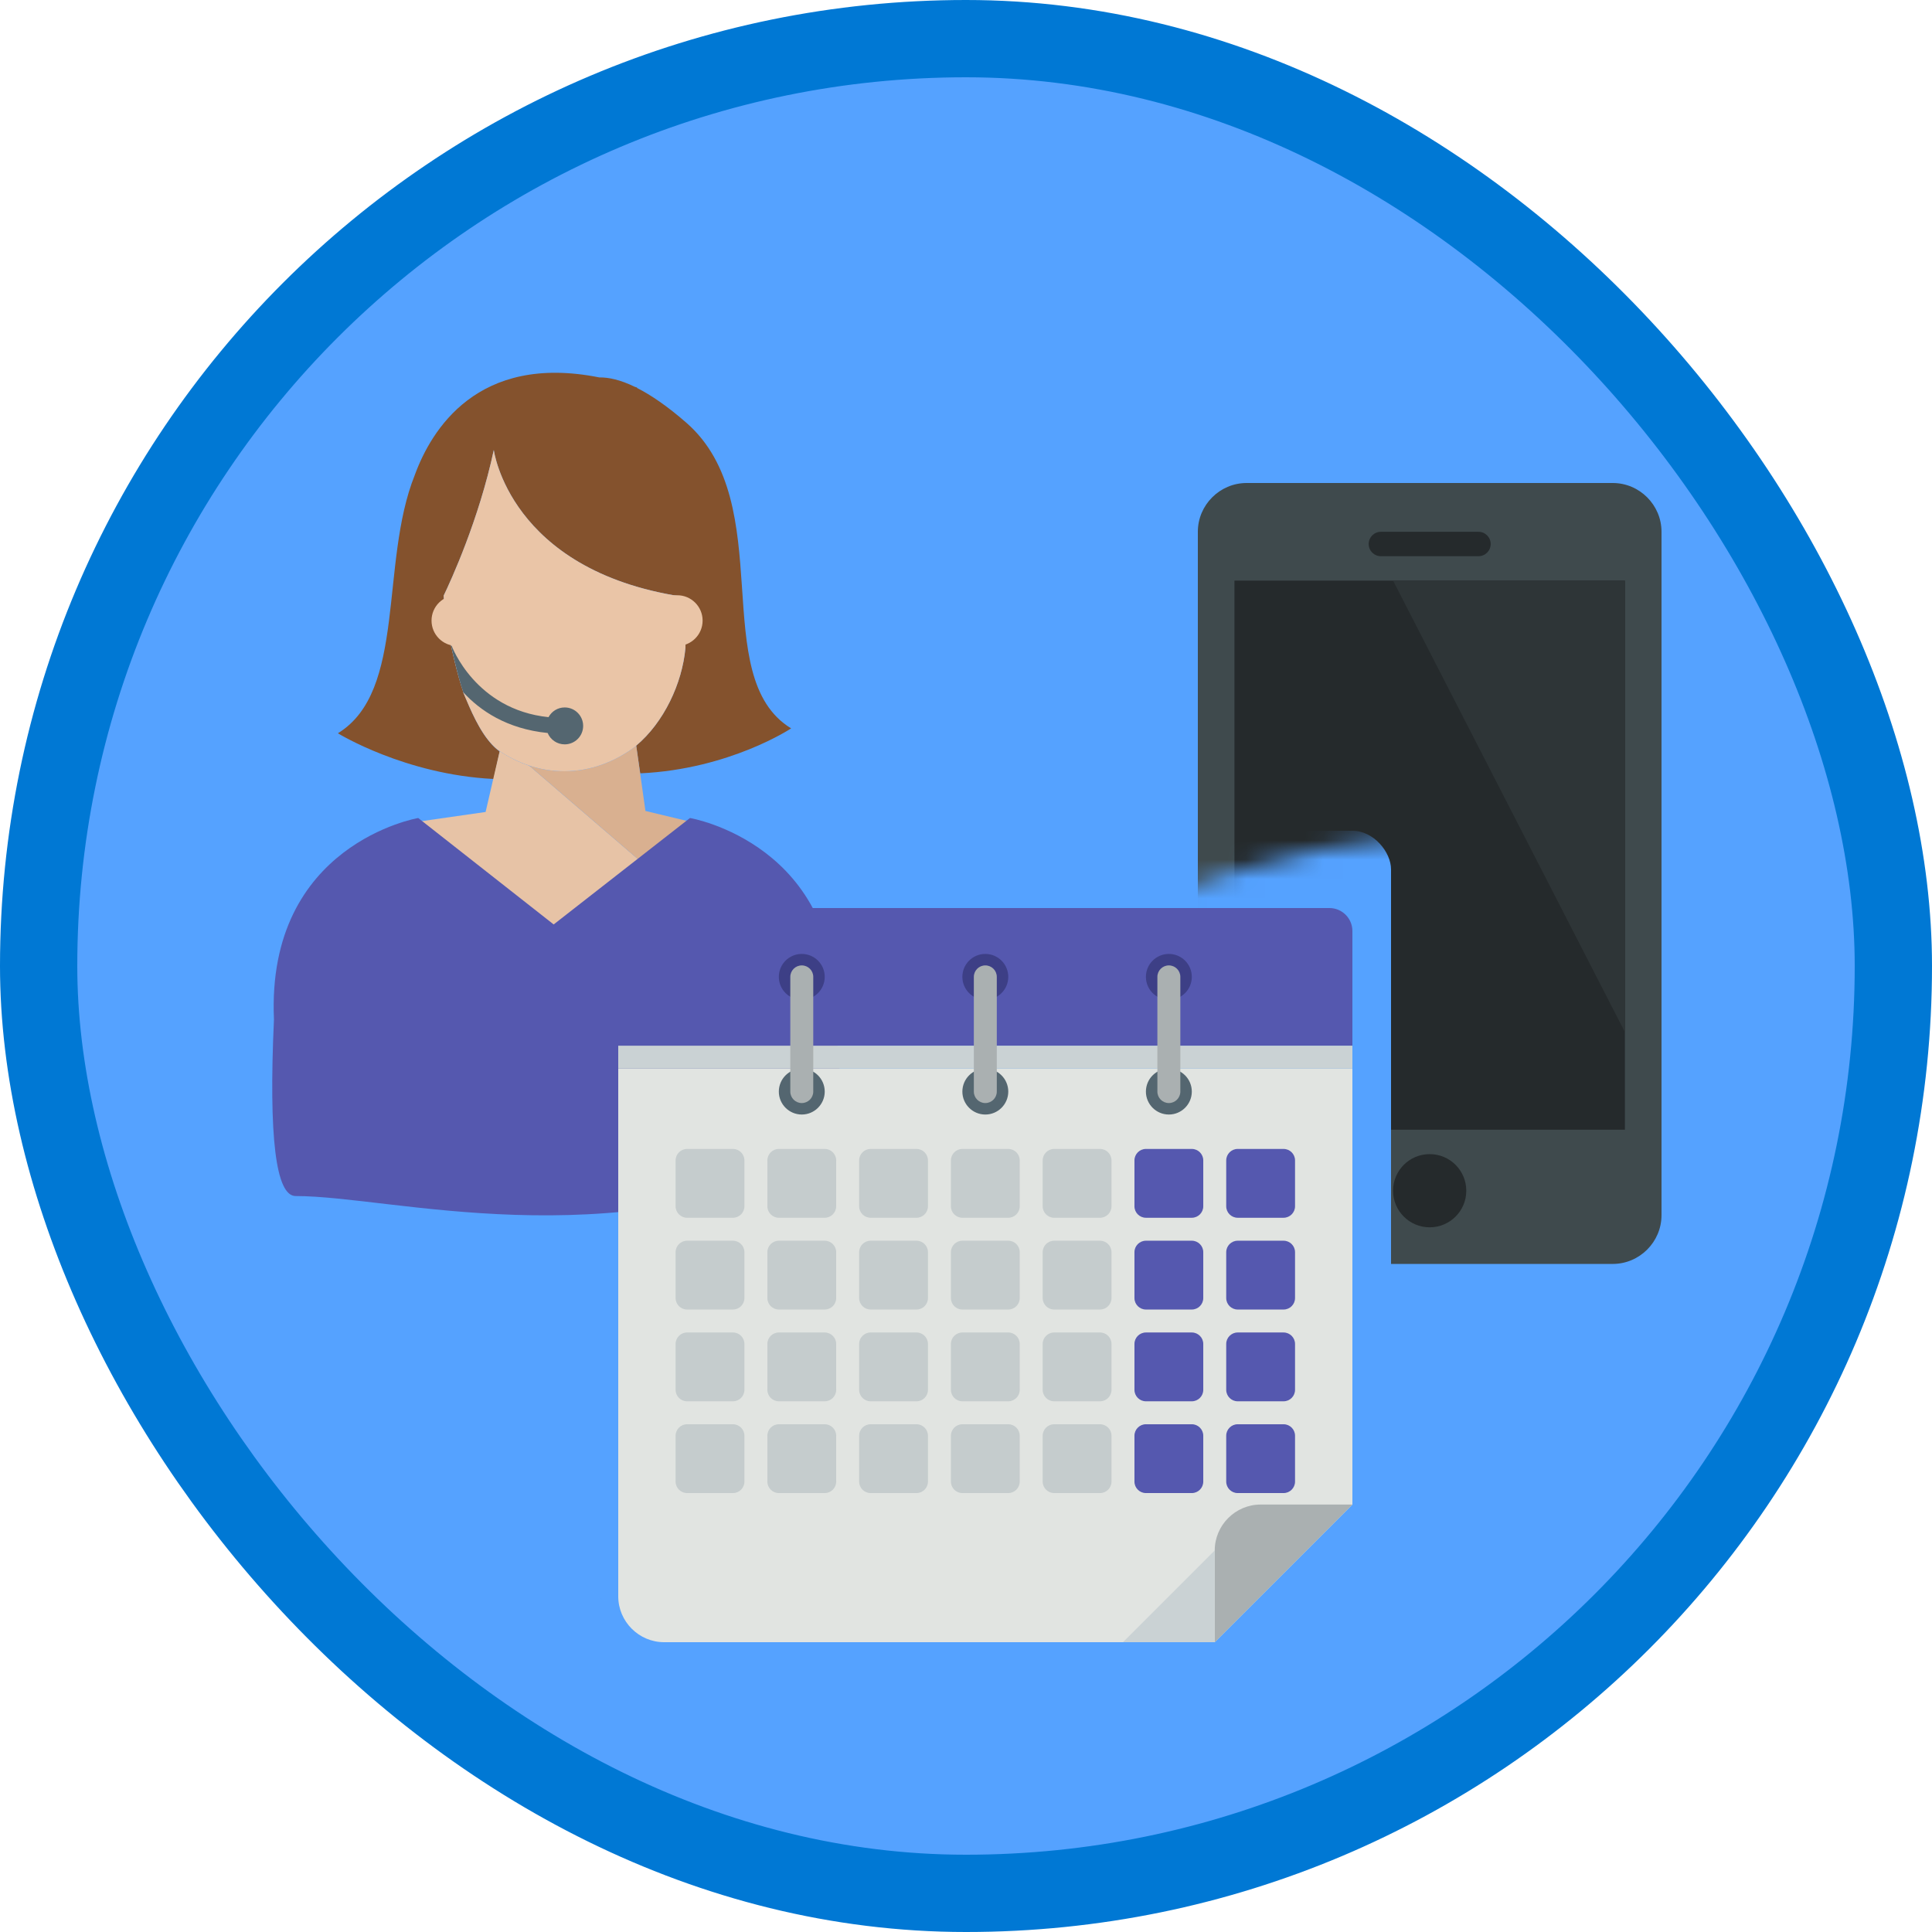<?xml version="1.0" encoding="UTF-8"?>
<svg width="100px" height="100px" viewBox="0 0 100 100" version="1.1" xmlns="http://www.w3.org/2000/svg" xmlns:xlink="http://www.w3.org/1999/xlink">
    <!-- Generator: Sketch 54.1 (76490) - https://sketchapp.com -->
    <title>M365 SFA Generalist/modern-communications-with-microsoft-teams</title>
    <desc>Created with Sketch.</desc>
    <defs>
        <rect id="path-1" x="0" y="0" width="96" height="96" rx="48"></rect>
        <filter x="-16.7%" y="-9.9%" width="133.3%" height="121.2%" filterUnits="objectBoundingBox" id="filter-3">
            <feOffset dx="0" dy="2" in="SourceAlpha" result="shadowOffsetOuter1"></feOffset>
            <feColorMatrix values="0 0 0 0 0   0 0 0 0 0   0 0 0 0 0  0 0 0 0.096 0" type="matrix" in="shadowOffsetOuter1" result="shadowMatrixOuter1"></feColorMatrix>
            <feMerge>
                <feMergeNode in="shadowMatrixOuter1"></feMergeNode>
                <feMergeNode in="SourceGraphic"></feMergeNode>
            </feMerge>
        </filter>
        <filter x="-13.3%" y="-9.1%" width="126.7%" height="118.2%" filterUnits="objectBoundingBox" id="filter-4">
            <feOffset dx="0" dy="2" in="SourceAlpha" result="shadowOffsetOuter1"></feOffset>
            <feColorMatrix values="0 0 0 0 0   0 0 0 0 0   0 0 0 0 0  0 0 0 0.101 0" type="matrix" in="shadowOffsetOuter1" result="shadowMatrixOuter1"></feColorMatrix>
            <feMerge>
                <feMergeNode in="shadowMatrixOuter1"></feMergeNode>
                <feMergeNode in="SourceGraphic"></feMergeNode>
            </feMerge>
        </filter>
        <filter x="-10.5%" y="-10.5%" width="123.7%" height="123.7%" filterUnits="objectBoundingBox" id="filter-5">
            <feOffset dx="0" dy="2" in="SourceAlpha" result="shadowOffsetOuter1"></feOffset>
            <feColorMatrix values="0 0 0 0 0   0 0 0 0 0   0 0 0 0 0  0 0 0 0.098 0" type="matrix" in="shadowOffsetOuter1" result="shadowMatrixOuter1"></feColorMatrix>
            <feMerge>
                <feMergeNode in="shadowMatrixOuter1"></feMergeNode>
                <feMergeNode in="SourceGraphic"></feMergeNode>
            </feMerge>
        </filter>
    </defs>
    <g id="Badges" stroke="none" stroke-width="1" fill="none" fill-rule="evenodd">
        <g id="M365-SFA-Generalist-2" transform="translate(-50, -1060)">
            <g id="M365-SFA-Generalist/modern-communications-with-microsoft-teams" transform="translate(50, 1060)">
                <g id="Mask" transform="translate(2, 2)">
                    <mask id="mask-2" fill="white">
                        <use xlink:href="#path-1"></use>
                    </mask>
                    <use id="BG" fill="#55A2FF" xlink:href="#path-1"></use>
                    <g id="Mobile" filter="url(#filter-3)" mask="url(#mask-2)">
                        <g transform="translate(60, 21)">
                            <path d="M24,37.895 C24,39.284 22.863,40.421 21.474,40.421 L2.526,40.421 C1.137,40.421 0,39.284 0,37.895 L0,2.526 C0,1.137 1.137,0 2.526,0 L21.474,0 C22.863,0 24,1.137 24,2.526 L24,37.895" id="Fill-1355" fill="#3F4A4D"></path>
                            <polygon id="Fill-1356" fill="#252A2C" points="1.895 33.474 22.105 33.474 22.105 5.053 1.895 5.053"></polygon>
                            <path d="M13.895,36.632 C13.895,37.678 13.047,38.526 12,38.526 C10.953,38.526 10.105,37.678 10.105,36.632 C10.105,35.585 10.953,34.737 12,34.737 C13.047,34.737 13.895,35.585 13.895,36.632" id="Fill-1357" fill="#252A2C"></path>
                            <path d="M14.526,3.789 L9.474,3.789 C9.125,3.789 8.842,3.507 8.842,3.158 C8.842,2.809 9.125,2.526 9.474,2.526 L14.526,2.526 C14.875,2.526 15.158,2.809 15.158,3.158 C15.158,3.507 14.875,3.789 14.526,3.789" id="Fill-1358" fill="#252A2C"></path>
                            <polyline id="Fill-1359" fill="#2E3537" points="22.105 28.421 10.105 5.053 22.105 5.053 22.105 28.421"></polyline>
                        </g>
                    </g>
                    <g id="talking" filter="url(#filter-4)" mask="url(#mask-2)" fill-rule="nonzero">
                        <g transform="translate(12, 15)">
                            <path d="M21.52,2.876 C20.528,2.011 19.688,1.444 18.977,1.083 L18.97,1.056 C18.933,1.044 18.898,1.035 18.861,1.023 C18.102,0.654 17.497,0.528 17.019,0.535 C10.708,-0.726 8.31,3.276 7.465,5.599 C5.643,10.149 7.051,16.778 3.489,18.954 C3.489,18.954 6.946,21.093 11.55,21.32 L11.864,19.898 C11.067,19.326 10.524,18.136 10.132,17.206 C10.109,17.156 10.086,17.102 10.063,17.044 C10.033,16.971 10.002,16.896 9.973,16.828 C9.978,16.833 9.984,16.839 9.989,16.844 C9.66,15.908 9.347,14.426 9.347,14.426 C9.209,13.817 9.025,12.856 8.963,11.834 C9.336,11.058 10.788,7.906 11.559,4.292 C11.559,4.292 12.358,10.507 21.286,11.879 C21.416,12.664 21.52,13.624 21.477,14.548 C21.31,16.369 20.366,18.39 18.927,19.597 L19.138,21.028 C23.772,20.814 26.949,18.701 26.949,18.701 C22.586,16.035 26.332,7.069 21.52,2.876 Z" id="Shape" fill="#84522D"></path>
                            <path d="M20.803,27 L15.482,32.895 L15.482,33.119 L15.383,33.009 L15.283,33.119 L15.283,32.895 L7.56,23.541 L11.135,23.028 L11.864,19.878 C12.343,20.197 12.856,20.452 13.391,20.63 L20.803,27 Z" id="Shape" fill="#E7C3A6"></path>
                            <path d="M23.539,23.967 L20.803,27 L13.392,20.63 C13.973,20.817 14.579,20.92 15.206,20.92 C16.566,20.92 17.838,20.438 18.933,19.602 L19.408,22.975 L23.539,23.967 Z" id="Shape" fill="#D9B090"></path>
                            <path d="M18.927,19.597 C20.366,18.39 21.31,16.369 21.477,14.548 C21.52,13.624 21.416,12.664 21.286,11.879 C12.358,10.506 11.559,4.291 11.559,4.291 C10.788,7.905 9.336,11.058 8.963,11.833 C9.025,12.856 9.209,13.817 9.347,14.425 C9.347,14.425 9.66,15.907 9.989,16.844 C9.984,16.838 9.978,16.833 9.973,16.828 C10.002,16.895 10.033,16.971 10.063,17.043 C10.086,17.101 10.109,17.155 10.132,17.206 C10.504,18.09 11.017,19.204 11.751,19.803 C12.782,20.515 13.957,20.919 15.205,20.919 C16.563,20.919 17.834,20.439 18.928,19.606 L18.927,19.597 Z" id="Shape" fill="#EAC5A7"></path>
                            <path d="M15.228,17.617 C14.865,17.617 14.553,17.821 14.391,18.12 C10.591,17.728 9.378,14.427 9.378,14.427 C9.371,14.427 9.365,14.427 9.357,14.427 C9.354,14.427 9.35,14.426 9.347,14.426 C9.347,14.426 9.682,15.976 9.979,16.833 C10.841,17.77 12.223,18.728 14.346,18.939 C14.49,19.285 14.83,19.528 15.228,19.528 C15.756,19.528 16.184,19.1 16.184,18.573 C16.184,18.045 15.756,17.617 15.228,17.617 Z" id="Shape" fill="#546670"></path>
                            <path d="M29.226,33.771 C29.635,24.677 21.713,23.34 21.713,23.34 L14.658,28.849 L7.647,23.34 C7.647,23.34 -0.226,24.677 0.18,33.771 C-0.098,39.862 0.276,42.907 1.302,42.907 C6.362,42.907 17.266,46.177 29.065,40.886 C29.639,40.629 29.692,38.257 29.226,33.771 Z" id="Shape" fill="#5558AF"></path>
                            <circle id="Oval" fill="#EAC5A7" cx="21.055" cy="13.122" r="1.312"></circle>
                            <circle id="Oval" fill="#EAC5A7" cx="9.648" cy="13.122" r="1.312"></circle>
                        </g>
                    </g>
                    <rect id="Rectangle" fill="#55A2FF" mask="url(#mask-2)" x="28" y="41" width="42" height="40" rx="2"></rect>
                    <g id="Calendar" filter="url(#filter-5)" mask="url(#mask-2)">
                        <g transform="translate(30, 43)">
                            <path d="M0,8.312 L0,35.625 C0,36.931 1.069,38 2.375,38 L30.875,38 L38,30.875 L38,8.312 L0,8.312" id="Fill-1315" fill="#E1E4E1"></path>
                            <path d="M38,1.188 C38,0.534 37.466,0 36.812,0 L1.188,0 C0.534,0 0,0.534 0,1.188 L0,7.125 L38,7.125 L38,1.188" id="Fill-1316" fill="#5558AF"></path>
                            <polygon id="Fill-1317" fill="#CAD2D4" points="0 8.312 38 8.312 38 7.125 0 7.125"></polygon>
                            <path d="M20.188,3.562 C20.188,4.218 19.655,4.75 19,4.75 C18.344,4.75 17.812,4.218 17.812,3.562 C17.812,2.906 18.344,2.375 19,2.375 C19.655,2.375 20.188,2.906 20.188,3.562" id="Fill-1318" fill="#3D3F86"></path>
                            <path d="M29.688,3.562 C29.688,4.218 29.155,4.75 28.5,4.75 C27.844,4.75 27.312,4.218 27.312,3.562 C27.312,2.906 27.844,2.375 28.5,2.375 C29.155,2.375 29.688,2.906 29.688,3.562" id="Fill-1319" fill="#3D3F86"></path>
                            <path d="M10.688,3.562 C10.688,4.218 10.155,4.75 9.5,4.75 C8.844,4.75 8.312,4.218 8.312,3.562 C8.312,2.906 8.844,2.375 9.5,2.375 C10.155,2.375 10.688,2.906 10.688,3.562" id="Fill-1320" fill="#3D3F86"></path>
                            <path d="M20.188,9.5 C20.188,10.155 19.655,10.688 19,10.688 C18.344,10.688 17.812,10.155 17.812,9.5 C17.812,8.844 18.344,8.312 19,8.312 C19.655,8.312 20.188,8.844 20.188,9.5" id="Fill-1321" fill="#546670"></path>
                            <path d="M29.688,9.5 C29.688,10.155 29.155,10.688 28.5,10.688 C27.844,10.688 27.312,10.155 27.312,9.5 C27.312,8.844 27.844,8.312 28.5,8.312 C29.155,8.312 29.688,8.844 29.688,9.5" id="Fill-1322" fill="#546670"></path>
                            <path d="M10.688,9.5 C10.688,10.155 10.155,10.688 9.5,10.688 C8.844,10.688 8.312,10.155 8.312,9.5 C8.312,8.844 8.844,8.312 9.5,8.312 C10.155,8.312 10.688,8.844 10.688,9.5" id="Fill-1323" fill="#546670"></path>
                            <path d="M28.5,10.094 C28.172,10.094 27.906,9.828 27.906,9.5 L27.906,3.562 C27.906,3.234 28.172,2.969 28.5,2.969 C28.828,2.969 29.094,3.234 29.094,3.562 L29.094,9.5 C29.094,9.828 28.828,10.094 28.5,10.094" id="Fill-1324" fill="#AAB0B1"></path>
                            <path d="M19,10.094 C18.672,10.094 18.406,9.828 18.406,9.5 L18.406,3.562 C18.406,3.234 18.672,2.969 19,2.969 C19.328,2.969 19.594,3.234 19.594,3.562 L19.594,9.5 C19.594,9.828 19.328,10.094 19,10.094" id="Fill-1325" fill="#AAB0B1"></path>
                            <path d="M9.5,10.094 C9.172,10.094 8.906,9.828 8.906,9.5 L8.906,3.562 C8.906,3.234 9.172,2.969 9.5,2.969 C9.828,2.969 10.094,3.234 10.094,3.562 L10.094,9.5 C10.094,9.828 9.828,10.094 9.5,10.094" id="Fill-1326" fill="#AAB0B1"></path>
                            <path d="M6.531,15.438 C6.531,15.764 6.264,16.031 5.938,16.031 L3.562,16.031 C3.236,16.031 2.969,15.764 2.969,15.438 L2.969,13.062 C2.969,12.736 3.236,12.469 3.562,12.469 L5.938,12.469 C6.264,12.469 6.531,12.736 6.531,13.062 L6.531,15.438" id="Fill-1327" fill="#C5CCCD"></path>
                            <path d="M11.281,15.438 C11.281,15.764 11.014,16.031 10.688,16.031 L8.312,16.031 C7.986,16.031 7.719,15.764 7.719,15.438 L7.719,13.062 C7.719,12.736 7.986,12.469 8.312,12.469 L10.688,12.469 C11.014,12.469 11.281,12.736 11.281,13.062 L11.281,15.438" id="Fill-1328" fill="#C5CCCD"></path>
                            <path d="M16.031,15.438 C16.031,15.764 15.764,16.031 15.438,16.031 L13.062,16.031 C12.736,16.031 12.469,15.764 12.469,15.438 L12.469,13.062 C12.469,12.736 12.736,12.469 13.062,12.469 L15.438,12.469 C15.764,12.469 16.031,12.736 16.031,13.062 L16.031,15.438" id="Fill-1329" fill="#C5CCCD"></path>
                            <path d="M20.781,15.438 C20.781,15.764 20.514,16.031 20.188,16.031 L17.812,16.031 C17.486,16.031 17.219,15.764 17.219,15.438 L17.219,13.062 C17.219,12.736 17.486,12.469 17.812,12.469 L20.188,12.469 C20.514,12.469 20.781,12.736 20.781,13.062 L20.781,15.438" id="Fill-1330" fill="#C5CCCD"></path>
                            <path d="M25.531,15.438 C25.531,15.764 25.264,16.031 24.938,16.031 L22.562,16.031 C22.236,16.031 21.969,15.764 21.969,15.438 L21.969,13.062 C21.969,12.736 22.236,12.469 22.562,12.469 L24.938,12.469 C25.264,12.469 25.531,12.736 25.531,13.062 L25.531,15.438" id="Fill-1331" fill="#C5CCCD"></path>
                            <path d="M30.281,15.438 C30.281,15.764 30.014,16.031 29.688,16.031 L27.312,16.031 C26.986,16.031 26.719,15.764 26.719,15.438 L26.719,13.062 C26.719,12.736 26.986,12.469 27.312,12.469 L29.688,12.469 C30.014,12.469 30.281,12.736 30.281,13.062 L30.281,15.438" id="Fill-1332" fill="#5558AF"></path>
                            <path d="M35.031,15.438 C35.031,15.764 34.764,16.031 34.438,16.031 L32.062,16.031 C31.736,16.031 31.469,15.764 31.469,15.438 L31.469,13.062 C31.469,12.736 31.736,12.469 32.062,12.469 L34.438,12.469 C34.764,12.469 35.031,12.736 35.031,13.062 L35.031,15.438" id="Fill-1333" fill="#5558AF"></path>
                            <path d="M6.531,20.188 C6.531,20.514 6.264,20.781 5.938,20.781 L3.562,20.781 C3.236,20.781 2.969,20.514 2.969,20.188 L2.969,17.812 C2.969,17.486 3.236,17.219 3.562,17.219 L5.938,17.219 C6.264,17.219 6.531,17.486 6.531,17.812 L6.531,20.188" id="Fill-1334" fill="#C5CCCD"></path>
                            <path d="M11.281,20.188 C11.281,20.514 11.014,20.781 10.688,20.781 L8.312,20.781 C7.986,20.781 7.719,20.514 7.719,20.188 L7.719,17.812 C7.719,17.486 7.986,17.219 8.312,17.219 L10.688,17.219 C11.014,17.219 11.281,17.486 11.281,17.812 L11.281,20.188" id="Fill-1335" fill="#C5CCCD"></path>
                            <path d="M16.031,20.188 C16.031,20.514 15.764,20.781 15.438,20.781 L13.062,20.781 C12.736,20.781 12.469,20.514 12.469,20.188 L12.469,17.812 C12.469,17.486 12.736,17.219 13.062,17.219 L15.438,17.219 C15.764,17.219 16.031,17.486 16.031,17.812 L16.031,20.188" id="Fill-1336" fill="#C5CCCD"></path>
                            <path d="M20.781,20.188 C20.781,20.514 20.514,20.781 20.188,20.781 L17.812,20.781 C17.486,20.781 17.219,20.514 17.219,20.188 L17.219,17.812 C17.219,17.486 17.486,17.219 17.812,17.219 L20.188,17.219 C20.514,17.219 20.781,17.486 20.781,17.812 L20.781,20.188" id="Fill-1337" fill="#C5CCCD"></path>
                            <path d="M25.531,20.188 C25.531,20.514 25.264,20.781 24.938,20.781 L22.562,20.781 C22.236,20.781 21.969,20.514 21.969,20.188 L21.969,17.812 C21.969,17.486 22.236,17.219 22.562,17.219 L24.938,17.219 C25.264,17.219 25.531,17.486 25.531,17.812 L25.531,20.188" id="Fill-1338" fill="#C5CCCD"></path>
                            <path d="M30.281,20.188 C30.281,20.514 30.014,20.781 29.688,20.781 L27.312,20.781 C26.986,20.781 26.719,20.514 26.719,20.188 L26.719,17.812 C26.719,17.486 26.986,17.219 27.312,17.219 L29.688,17.219 C30.014,17.219 30.281,17.486 30.281,17.812 L30.281,20.188" id="Fill-1339" fill="#5558AF"></path>
                            <path d="M35.031,20.188 C35.031,20.514 34.764,20.781 34.438,20.781 L32.062,20.781 C31.736,20.781 31.469,20.514 31.469,20.188 L31.469,17.812 C31.469,17.486 31.736,17.219 32.062,17.219 L34.438,17.219 C34.764,17.219 35.031,17.486 35.031,17.812 L35.031,20.188" id="Fill-1340" fill="#5558AF"></path>
                            <path d="M6.531,24.938 C6.531,25.264 6.264,25.531 5.938,25.531 L3.562,25.531 C3.236,25.531 2.969,25.264 2.969,24.938 L2.969,22.562 C2.969,22.236 3.236,21.969 3.562,21.969 L5.938,21.969 C6.264,21.969 6.531,22.236 6.531,22.562 L6.531,24.938" id="Fill-1341" fill="#C5CCCD"></path>
                            <path d="M11.281,24.938 C11.281,25.264 11.014,25.531 10.688,25.531 L8.312,25.531 C7.986,25.531 7.719,25.264 7.719,24.938 L7.719,22.562 C7.719,22.236 7.986,21.969 8.312,21.969 L10.688,21.969 C11.014,21.969 11.281,22.236 11.281,22.562 L11.281,24.938" id="Fill-1342" fill="#C5CCCD"></path>
                            <path d="M16.031,24.938 C16.031,25.264 15.764,25.531 15.438,25.531 L13.062,25.531 C12.736,25.531 12.469,25.264 12.469,24.938 L12.469,22.562 C12.469,22.236 12.736,21.969 13.062,21.969 L15.438,21.969 C15.764,21.969 16.031,22.236 16.031,22.562 L16.031,24.938" id="Fill-1343" fill="#C5CCCD"></path>
                            <path d="M20.781,24.938 C20.781,25.264 20.514,25.531 20.188,25.531 L17.812,25.531 C17.486,25.531 17.219,25.264 17.219,24.938 L17.219,22.562 C17.219,22.236 17.486,21.969 17.812,21.969 L20.188,21.969 C20.514,21.969 20.781,22.236 20.781,22.562 L20.781,24.938" id="Fill-1344" fill="#C5CCCD"></path>
                            <path d="M25.531,24.938 C25.531,25.264 25.264,25.531 24.938,25.531 L22.562,25.531 C22.236,25.531 21.969,25.264 21.969,24.938 L21.969,22.562 C21.969,22.236 22.236,21.969 22.562,21.969 L24.938,21.969 C25.264,21.969 25.531,22.236 25.531,22.562 L25.531,24.938" id="Fill-1345" fill="#C5CCCD"></path>
                            <path d="M30.281,24.938 C30.281,25.264 30.014,25.531 29.688,25.531 L27.312,25.531 C26.986,25.531 26.719,25.264 26.719,24.938 L26.719,22.562 C26.719,22.236 26.986,21.969 27.312,21.969 L29.688,21.969 C30.014,21.969 30.281,22.236 30.281,22.562 L30.281,24.938" id="Fill-1346" fill="#5558AF"></path>
                            <path d="M35.031,24.938 C35.031,25.264 34.764,25.531 34.438,25.531 L32.062,25.531 C31.736,25.531 31.469,25.264 31.469,24.938 L31.469,22.562 C31.469,22.236 31.736,21.969 32.062,21.969 L34.438,21.969 C34.764,21.969 35.031,22.236 35.031,22.562 L35.031,24.938" id="Fill-1347" fill="#5558AF"></path>
                            <path d="M6.531,29.688 C6.531,30.014 6.264,30.281 5.938,30.281 L3.562,30.281 C3.236,30.281 2.969,30.014 2.969,29.688 L2.969,27.312 C2.969,26.986 3.236,26.719 3.562,26.719 L5.938,26.719 C6.264,26.719 6.531,26.986 6.531,27.312 L6.531,29.688" id="Fill-1348" fill="#C5CCCD"></path>
                            <path d="M11.281,29.688 C11.281,30.014 11.014,30.281 10.688,30.281 L8.312,30.281 C7.986,30.281 7.719,30.014 7.719,29.688 L7.719,27.312 C7.719,26.986 7.986,26.719 8.312,26.719 L10.688,26.719 C11.014,26.719 11.281,26.986 11.281,27.312 L11.281,29.688" id="Fill-1349" fill="#C5CCCD"></path>
                            <path d="M16.031,29.688 C16.031,30.014 15.764,30.281 15.438,30.281 L13.062,30.281 C12.736,30.281 12.469,30.014 12.469,29.688 L12.469,27.312 C12.469,26.986 12.736,26.719 13.062,26.719 L15.438,26.719 C15.764,26.719 16.031,26.986 16.031,27.312 L16.031,29.688" id="Fill-1350" fill="#C5CCCD"></path>
                            <path d="M20.781,29.688 C20.781,30.014 20.514,30.281 20.188,30.281 L17.812,30.281 C17.486,30.281 17.219,30.014 17.219,29.688 L17.219,27.312 C17.219,26.986 17.486,26.719 17.812,26.719 L20.188,26.719 C20.514,26.719 20.781,26.986 20.781,27.312 L20.781,29.688" id="Fill-1351" fill="#C5CCCD"></path>
                            <path d="M25.531,29.688 C25.531,30.014 25.264,30.281 24.938,30.281 L22.562,30.281 C22.236,30.281 21.969,30.014 21.969,29.688 L21.969,27.312 C21.969,26.986 22.236,26.719 22.562,26.719 L24.938,26.719 C25.264,26.719 25.531,26.986 25.531,27.312 L25.531,29.688" id="Fill-1352" fill="#C5CCCD"></path>
                            <path d="M30.281,29.688 C30.281,30.014 30.014,30.281 29.688,30.281 L27.312,30.281 C26.986,30.281 26.719,30.014 26.719,29.688 L26.719,27.312 C26.719,26.986 26.986,26.719 27.312,26.719 L29.688,26.719 C30.014,26.719 30.281,26.986 30.281,27.312 L30.281,29.688" id="Fill-1353" fill="#5558AF"></path>
                            <path d="M35.031,29.688 C35.031,30.014 34.764,30.281 34.438,30.281 L32.062,30.281 C31.736,30.281 31.469,30.014 31.469,29.688 L31.469,27.312 C31.469,26.986 31.736,26.719 32.062,26.719 L34.438,26.719 C34.764,26.719 35.031,26.986 35.031,27.312 L35.031,29.688" id="Fill-1354" fill="#5558AF"></path>
                            <path d="M30.875,33.25 L30.875,38 L38,30.875 L33.25,30.875 C31.944,30.875 30.875,31.944 30.875,33.25" id="Fill-1355" fill="#AAB0B1"></path>
                            <polyline id="Fill-1356" fill="#CAD2D4" points="26.125 38 30.875 33.25 30.875 38 26.125 38"></polyline>
                        </g>
                    </g>
                </g>
                <g id="Azure-Border" stroke="#0078D4" stroke-width="4">
                    <rect x="2" y="2" width="96" height="96" rx="48"></rect>
                </g>
            </g>
        </g>
    </g>
</svg>